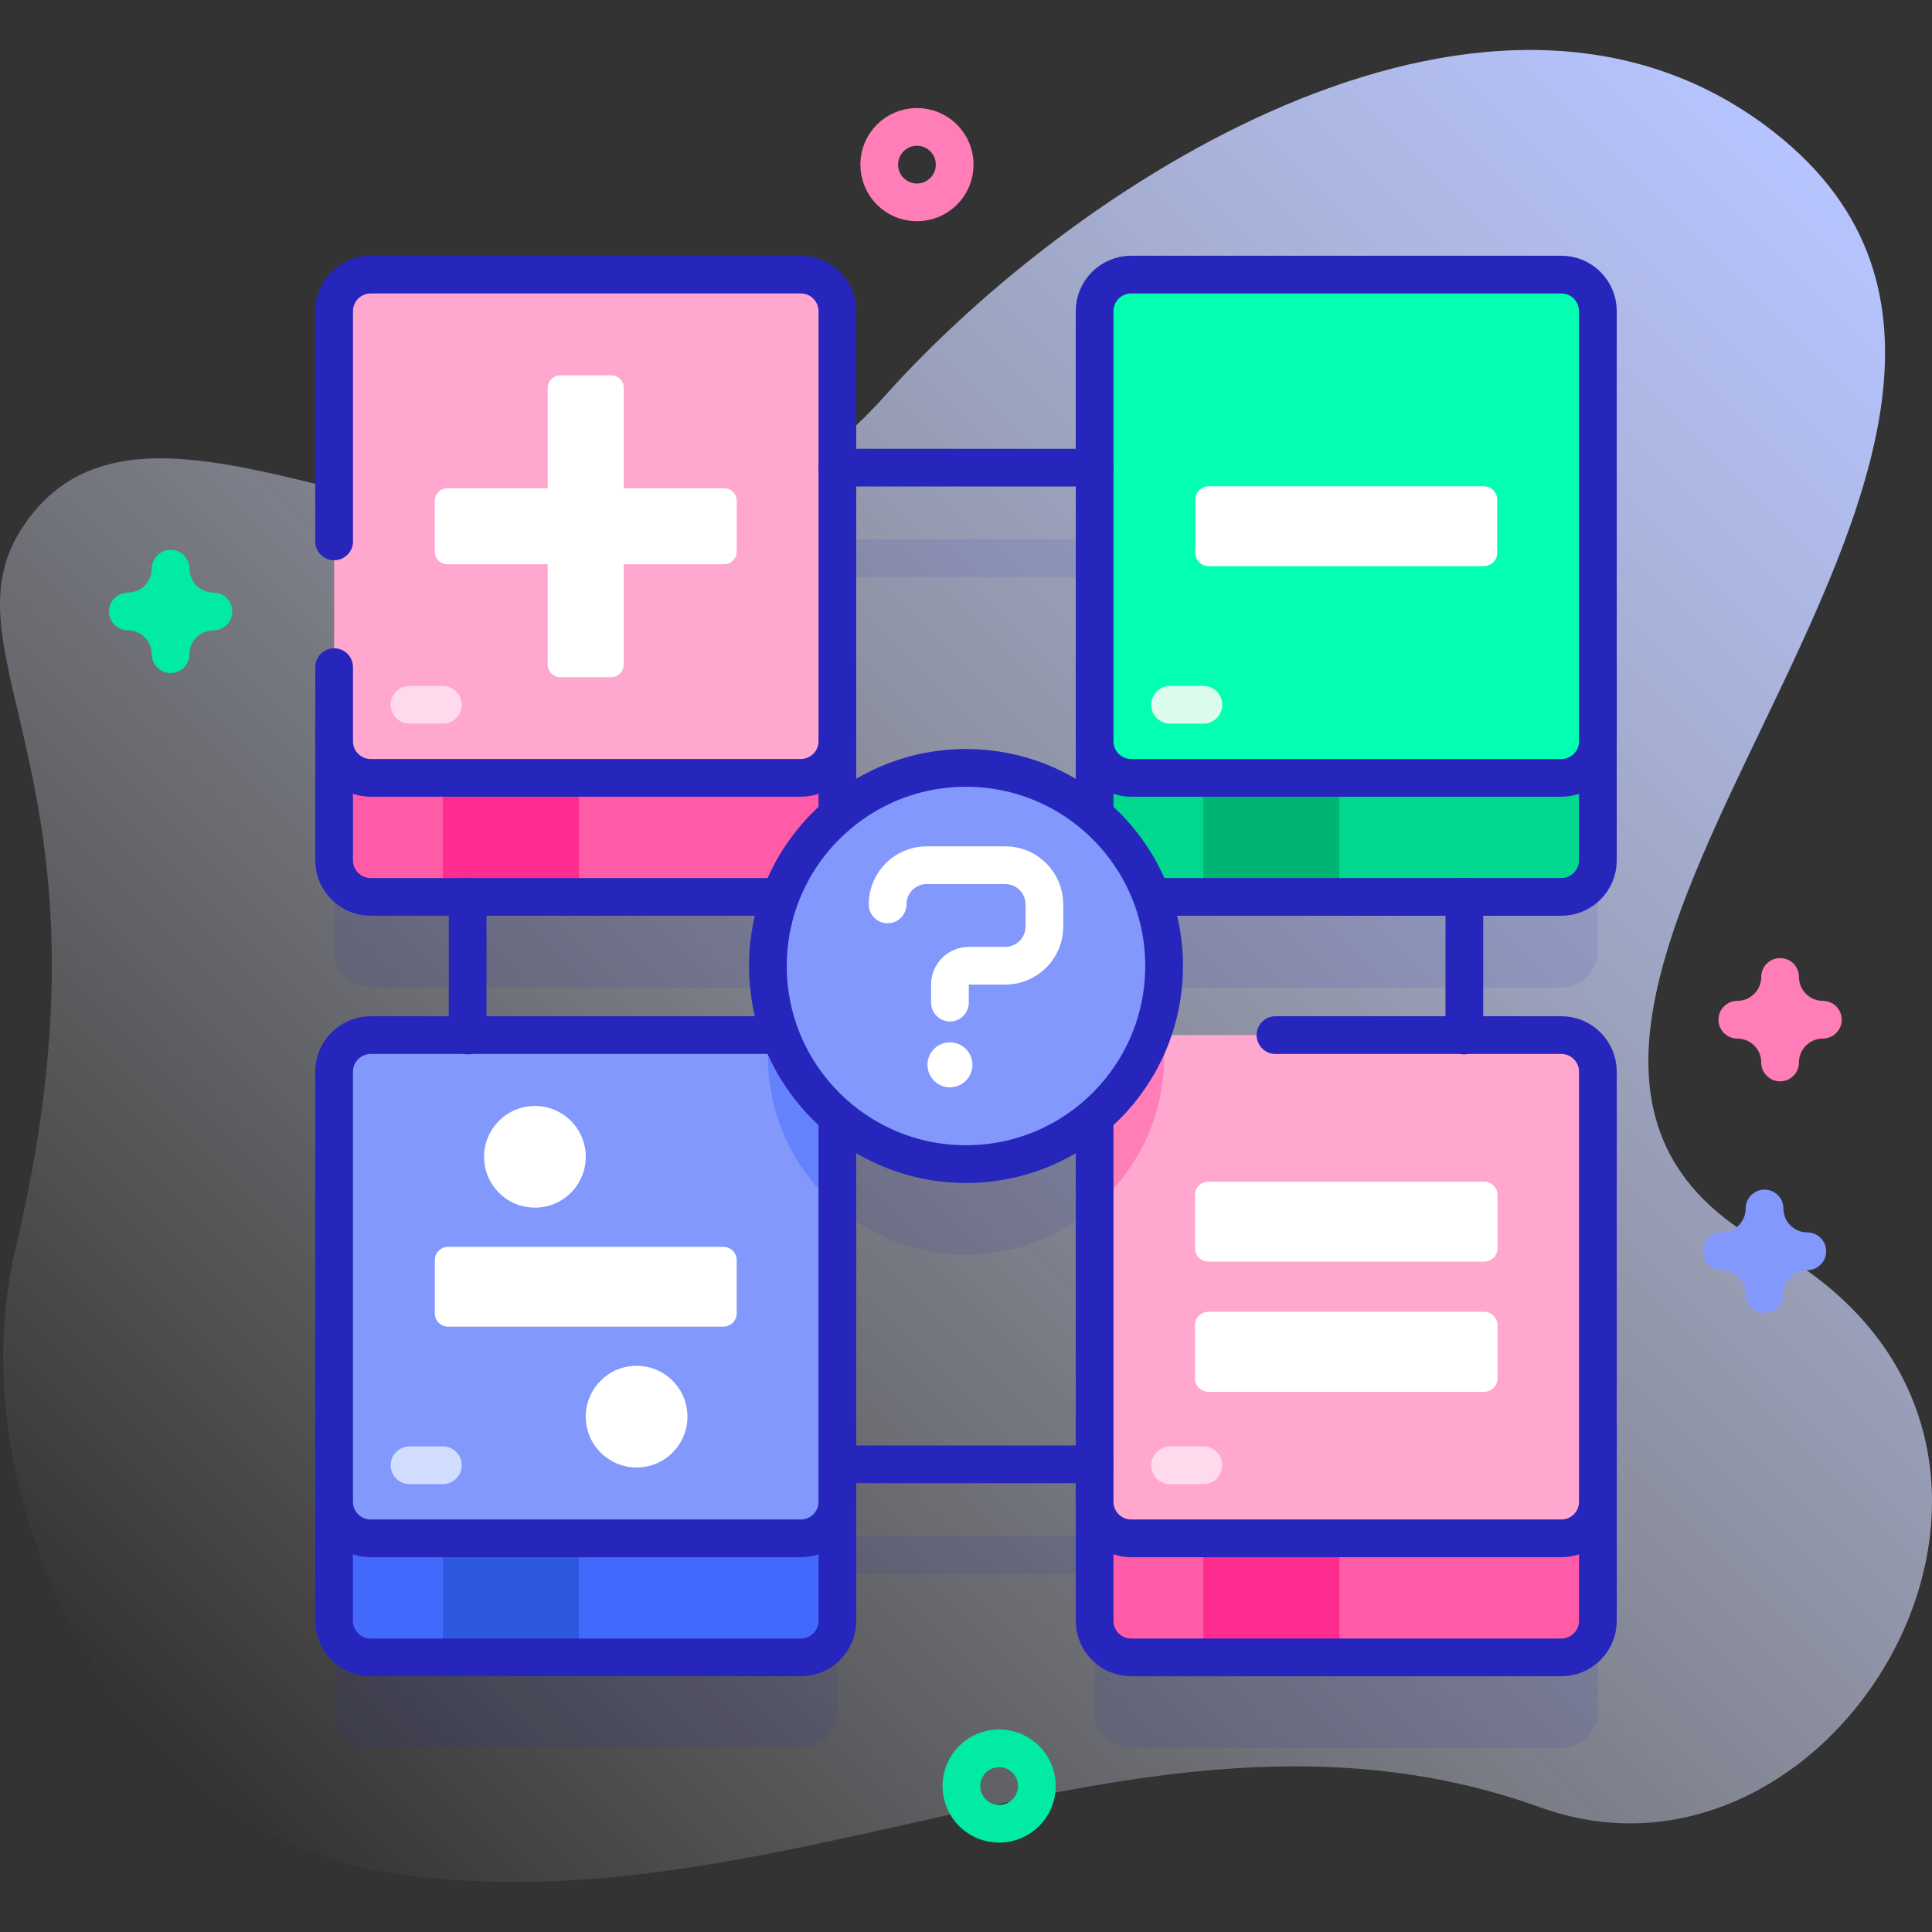<?xml version="1.0" encoding="UTF-8"?>
<svg xmlns="http://www.w3.org/2000/svg" xmlns:xlink="http://www.w3.org/1999/xlink" version="1.1" id="Capa_1" x="0px" y="0px" viewBox="0 0 512 512" style="enable-background:new 0 0 512 512;" xml:space="preserve" width="512" height="512">
<rect x="0" y="0" width="512" height="512" fill="#333333" stroke="none"/>
<g>
	<g>
		<linearGradient id="SVGID_1_" gradientUnits="userSpaceOnUse" x1="61.95" y1="482.816" x2="490.439" y2="54.327">
			<stop offset="0" style="stop-color:#FFFFFF;stop-opacity:0"/>
			<stop offset="1" style="stop-color:#B6C4FF"/>
		</linearGradient>
		<path style="fill:url(#SVGID_1_);" d="M468.117,330.006c-107.645-58.563,105.516-213,2.423-294.676&#10;&#9;&#9;&#9;c-73.435-58.179-183.066,10.377-236.172,69.723c-80.427,89.878-189.385-25.81-228.619,35.031&#10;&#9;&#9;&#9;c-21.854,33.89,27.754,67.53-1.55,190.333c-16.496,69.128,29.537,155.483,99.731,166.004&#10;&#9;&#9;&#9;c104.728,15.697,201.937-54.309,304.251-17.453C488.612,507.942,561.6,380.864,468.117,330.006z"/>
	</g>
	<g>
		<g>
			<g>
				<path style="opacity:0.1;fill:#2626BC;" d="M413.76,298.31h-20.694v-36.615c0-0.003-0.001-0.005-0.001-0.008h20.695&#10;&#9;&#9;&#9;&#9;&#9;c5.355,0,9.696-4.341,9.696-9.695V106.466c0-5.355-4.341-9.695-9.696-9.695h-113.98c-5.354,0-9.695,4.341-9.695,9.695v36.467&#10;&#9;&#9;&#9;&#9;&#9;c0,0,0,0,0,0h-68.17c0,0,0,0,0,0v-36.467c0-5.355-4.341-9.695-9.695-9.695H98.24c-5.355,0-9.696,4.341-9.696,9.695v145.526&#10;&#9;&#9;&#9;&#9;&#9;c0,5.355,4.341,9.695,9.696,9.695h20.695c0,0.003-0.001,0.005-0.001,0.008v36.615H98.24c-5.36,0-9.7,4.34-9.7,9.7l0.004,145.524&#10;&#9;&#9;&#9;&#9;&#9;c0,5.355,4.341,9.695,9.696,9.695h113.98c5.354,0,9.695-4.341,9.695-9.695v-36.467c0,0,0,0,0,0h68.17c0,0,0,0,0,0v36.467&#10;&#9;&#9;&#9;&#9;&#9;c0,5.355,4.341,9.695,9.695,9.695h113.98c5.355,0,9.696-4.341,9.696-9.695l0.004-145.524&#10;&#9;&#9;&#9;&#9;&#9;C423.46,302.65,419.12,298.31,413.76,298.31z M221.915,152.933h68.17c0,0,0,0,0,0v87.154&#10;&#9;&#9;&#9;&#9;&#9;C280.912,232.245,269.014,227.5,256,227.5s-24.912,4.745-34.085,12.587L221.915,152.933&#10;&#9;&#9;&#9;&#9;&#9;C221.915,152.933,221.915,152.933,221.915,152.933z M128.933,261.688h77.856c-2.123,5.702-3.289,11.87-3.289,18.312&#10;&#9;&#9;&#9;&#9;&#9;c0,6.441,1.165,12.608,3.288,18.31h-77.854v-36.615C128.934,261.693,128.933,261.69,128.933,261.688z M290.085,407.067h-68.17&#10;&#9;&#9;&#9;&#9;&#9;c0,0,0,0,0,0l-0.004-87.157c9.174,7.843,21.074,12.59,34.09,12.59s24.916-4.747,34.09-12.59L290.085,407.067&#10;&#9;&#9;&#9;&#9;&#9;C290.085,407.067,290.085,407.067,290.085,407.067z M383.066,261.695v36.615h-77.854c2.122-5.702,3.288-11.869,3.288-18.31&#10;&#9;&#9;&#9;&#9;&#9;c0-6.442-1.166-12.61-3.289-18.312h77.856C383.067,261.69,383.066,261.693,383.066,261.695z"/>
				<g>
					<g>
						<g>
							<g>
								<g>
									<path style="fill:#FF5BA7;" d="M98.239,237.688h113.98c5.355,0,9.695-4.341,9.695-9.695v-51.929&#10;&#9;&#9;&#9;&#9;&#9;&#9;&#9;&#9;&#9;&#9;c0-5.355-4.341-9.695-9.695-9.695H98.239c-5.355,0-9.695,4.341-9.695,9.695v51.929&#10;&#9;&#9;&#9;&#9;&#9;&#9;&#9;&#9;&#9;&#9;C88.544,233.347,92.885,237.688,98.239,237.688z"/>
									<rect x="117.368" y="206.142" style="fill:#FD2C8E;" width="36.028" height="31.546"/>
									
										<path style="fill:none;stroke:#2626BC;stroke-width:10;stroke-linecap:round;stroke-linejoin:round;stroke-miterlimit:10;" d="&#10;&#9;&#9;&#9;&#9;&#9;&#9;&#9;&#9;&#9;&#9;M88.544,194.063v33.929c0,5.355,4.341,9.695,9.695,9.695h113.98c5.355,0,9.695-4.341,9.695-9.695v-51.929"/>
								</g>
								<g>
									<path style="fill:#FFA7CE;" d="M98.239,206.142h113.98c5.355,0,9.695-4.341,9.695-9.695V82.466&#10;&#9;&#9;&#9;&#9;&#9;&#9;&#9;&#9;&#9;&#9;c0-5.355-4.341-9.695-9.695-9.695H98.239c-5.355,0-9.695,4.341-9.695,9.695v113.98&#10;&#9;&#9;&#9;&#9;&#9;&#9;&#9;&#9;&#9;&#9;C88.544,201.801,92.885,206.142,98.239,206.142z"/>
									
										<path style="fill:none;stroke:#2626BC;stroke-width:10;stroke-linecap:round;stroke-linejoin:round;stroke-miterlimit:10;" d="&#10;&#9;&#9;&#9;&#9;&#9;&#9;&#9;&#9;&#9;&#9;M88.544,176.8v19.646c0,5.355,4.341,9.695,9.696,9.695h113.98c5.354,0,9.695-4.341,9.695-9.695V82.466&#10;&#9;&#9;&#9;&#9;&#9;&#9;&#9;&#9;&#9;&#9;c0-5.355-4.341-9.695-9.695-9.695H98.24c-5.355,0-9.696,4.341-9.696,9.695v61.01"/>
								</g>
							</g>
						</g>
						<g>
							<g>
								<g>
									<path style="fill:#4369FC;" d="M98.239,439.229h113.98c5.355,0,9.695-4.341,9.695-9.695v-51.929&#10;&#9;&#9;&#9;&#9;&#9;&#9;&#9;&#9;&#9;&#9;c0-5.355-4.341-9.695-9.695-9.695H98.239c-5.355,0-9.695,4.341-9.695,9.695v51.929&#10;&#9;&#9;&#9;&#9;&#9;&#9;&#9;&#9;&#9;&#9;C88.544,434.888,92.885,439.229,98.239,439.229z"/>
									<rect x="117.368" y="407.68" style="fill:#2D58DF;" width="36.028" height="31.546"/>
									
										<path style="fill:none;stroke:#2626BC;stroke-width:10;stroke-linecap:round;stroke-linejoin:round;stroke-miterlimit:10;" d="&#10;&#9;&#9;&#9;&#9;&#9;&#9;&#9;&#9;&#9;&#9;M98.239,439.229h113.98c5.355,0,9.695-4.341,9.695-9.695v-51.929c0-5.355-4.341-9.695-9.695-9.695H98.239&#10;&#9;&#9;&#9;&#9;&#9;&#9;&#9;&#9;&#9;&#9;c-5.355,0-9.695,4.341-9.695,9.695v51.929C88.544,434.888,92.885,439.229,98.239,439.229z"/>
								</g>
								<g>
									<path style="fill:#8298FD;" d="M221.91,284.01v113.98c0,5.35-4.34,9.69-9.69,9.69H98.24c-5.36,0-9.7-4.34-9.7-9.69V284.01&#10;&#9;&#9;&#9;&#9;&#9;&#9;&#9;&#9;&#9;&#9;c0-5.36,4.34-9.7,9.7-9.7h113.98C217.57,274.31,221.91,278.65,221.91,284.01z"/>
									<path style="fill:#6582FD;" d="M221.91,284.01v35.9c-11.27-9.62-18.41-23.93-18.41-39.91c0-1.92,0.1-3.82,0.31-5.69h8.41&#10;&#9;&#9;&#9;&#9;&#9;&#9;&#9;&#9;&#9;&#9;C217.57,274.31,221.91,278.65,221.91,284.01z"/>
									
										<path style="fill:none;stroke:#2626BC;stroke-width:10;stroke-linecap:round;stroke-linejoin:round;stroke-miterlimit:10;" d="&#10;&#9;&#9;&#9;&#9;&#9;&#9;&#9;&#9;&#9;&#9;M98.239,407.683h113.98c5.355,0,9.695-4.341,9.695-9.695v-113.98c0-5.355-4.341-9.695-9.695-9.695H98.239&#10;&#9;&#9;&#9;&#9;&#9;&#9;&#9;&#9;&#9;&#9;c-5.355,0-9.695,4.341-9.695,9.695v113.98C88.544,403.342,92.885,407.683,98.239,407.683z"/>
								</g>
							</g>
						</g>
					</g>
					<g>
						<g>
							<g>
								<g>
									<path style="fill:#00D78F;" d="M299.781,237.688h113.98c5.355,0,9.695-4.341,9.695-9.695v-51.929&#10;&#9;&#9;&#9;&#9;&#9;&#9;&#9;&#9;&#9;&#9;c0-5.355-4.341-9.695-9.695-9.695h-113.98c-5.355,0-9.695,4.341-9.695,9.695v51.929&#10;&#9;&#9;&#9;&#9;&#9;&#9;&#9;&#9;&#9;&#9;C290.085,233.347,294.426,237.688,299.781,237.688z"/>
									<rect x="318.913" y="206.142" style="fill:#00B474;" width="36.028" height="31.546"/>
									
										<path style="fill:none;stroke:#2626BC;stroke-width:10;stroke-linecap:round;stroke-linejoin:round;stroke-miterlimit:10;" d="&#10;&#9;&#9;&#9;&#9;&#9;&#9;&#9;&#9;&#9;&#9;M299.781,237.688h113.98c5.355,0,9.695-4.341,9.695-9.695v-51.929c0-5.355-4.341-9.695-9.695-9.695h-113.98&#10;&#9;&#9;&#9;&#9;&#9;&#9;&#9;&#9;&#9;&#9;c-5.355,0-9.695,4.341-9.695,9.695v51.929C290.085,233.347,294.426,237.688,299.781,237.688z"/>
								</g>
								<g>
									<path style="fill:#02FFB2;" d="M299.781,206.142h113.98c5.355,0,9.695-4.341,9.695-9.695V82.466&#10;&#9;&#9;&#9;&#9;&#9;&#9;&#9;&#9;&#9;&#9;c0-5.355-4.341-9.695-9.695-9.695h-113.98c-5.355,0-9.695,4.341-9.695,9.695v113.98&#10;&#9;&#9;&#9;&#9;&#9;&#9;&#9;&#9;&#9;&#9;C290.085,201.801,294.426,206.142,299.781,206.142z"/>
									
										<path style="fill:none;stroke:#2626BC;stroke-width:10;stroke-linecap:round;stroke-linejoin:round;stroke-miterlimit:10;" d="&#10;&#9;&#9;&#9;&#9;&#9;&#9;&#9;&#9;&#9;&#9;M299.781,206.142h113.98c5.355,0,9.695-4.341,9.695-9.695V82.466c0-5.355-4.341-9.695-9.695-9.695h-113.98&#10;&#9;&#9;&#9;&#9;&#9;&#9;&#9;&#9;&#9;&#9;c-5.355,0-9.695,4.341-9.695,9.695v113.98C290.085,201.801,294.426,206.142,299.781,206.142z"/>
								</g>
							</g>
						</g>
						<g>
							<g>
								<g>
									<path style="fill:#FF5BA7;" d="M299.781,439.229h113.98c5.355,0,9.695-4.341,9.695-9.695v-51.929&#10;&#9;&#9;&#9;&#9;&#9;&#9;&#9;&#9;&#9;&#9;c0-5.355-4.341-9.695-9.695-9.695h-113.98c-5.355,0-9.695,4.341-9.695,9.695v51.929&#10;&#9;&#9;&#9;&#9;&#9;&#9;&#9;&#9;&#9;&#9;C290.085,434.888,294.426,439.229,299.781,439.229z"/>
									<rect x="318.913" y="407.68" style="fill:#FD2C8E;" width="36.028" height="31.546"/>
									
										<path style="fill:none;stroke:#2626BC;stroke-width:10;stroke-linecap:round;stroke-linejoin:round;stroke-miterlimit:10;" d="&#10;&#9;&#9;&#9;&#9;&#9;&#9;&#9;&#9;&#9;&#9;M299.781,439.229h113.98c5.355,0,9.695-4.341,9.695-9.695v-51.929c0-5.355-4.341-9.695-9.695-9.695h-113.98&#10;&#9;&#9;&#9;&#9;&#9;&#9;&#9;&#9;&#9;&#9;c-5.355,0-9.695,4.341-9.695,9.695v51.929C290.085,434.888,294.426,439.229,299.781,439.229z"/>
								</g>
								<g>
									<path style="fill:#FFA7CE;" d="M423.46,284.01v113.98c0,5.35-4.34,9.69-9.7,9.69H299.78c-5.35,0-9.69-4.34-9.69-9.69&#10;&#9;&#9;&#9;&#9;&#9;&#9;&#9;&#9;&#9;&#9;V284.01c0-5.36,4.34-9.7,9.69-9.7h113.98C419.12,274.31,423.46,278.65,423.46,284.01z"/>
									<path style="fill:#FF7EB7;" d="M308.5,280c0,15.98-7.14,30.29-18.41,39.91v-35.9c0-5.36,4.34-9.7,9.69-9.7h8.41&#10;&#9;&#9;&#9;&#9;&#9;&#9;&#9;&#9;&#9;&#9;C308.4,276.18,308.5,278.08,308.5,280z"/>
									
										<path style="fill:none;stroke:#2626BC;stroke-width:10;stroke-linecap:round;stroke-linejoin:round;stroke-miterlimit:10;" d="&#10;&#9;&#9;&#9;&#9;&#9;&#9;&#9;&#9;&#9;&#9;M290.085,284.008v113.98c0,5.355,4.341,9.695,9.695,9.695h113.98c5.355,0,9.696-4.341,9.696-9.695v-113.98&#10;&#9;&#9;&#9;&#9;&#9;&#9;&#9;&#9;&#9;&#9;c0-5.355-4.341-9.695-9.696-9.695h-75.741"/>
								</g>
							</g>
						</g>
					</g>
				</g>
				<g>
					<g>
						<g>
							<g>
								<circle style="fill:#8298FD;" cx="256" cy="256" r="52.5"/>
								
									<circle style="fill:none;stroke:#2626BC;stroke-width:10;stroke-linecap:round;stroke-linejoin:round;stroke-miterlimit:10;" cx="256" cy="256" r="52.5"/>
							</g>
						</g>
					</g>
					<g>
						<g>
							<circle style="fill:#FFFFFF;" cx="251.745" cy="282.194" r="5.96"/>
						</g>
						
							<path style="fill:none;stroke:#FFFFFF;stroke-width:10;stroke-linecap:round;stroke-linejoin:round;stroke-miterlimit:10;" d="&#10;&#9;&#9;&#9;&#9;&#9;&#9;&#9;M235.222,239.673L235.222,239.673c0-5.738,4.651-10.389,10.389-10.389h20.779c5.738,0,10.389,4.651,10.389,10.389v5.874&#10;&#9;&#9;&#9;&#9;&#9;&#9;&#9;c0,5.738-4.651,10.389-10.389,10.389h-9.645c-2.761,0-5,2.239-5,5v4.764"/>
					</g>
				</g>
				<g>
					
						<line style="fill:none;stroke:#2626BC;stroke-width:10;stroke-linecap:round;stroke-linejoin:round;stroke-miterlimit:10;" x1="221.915" y1="123.933" x2="290.085" y2="123.933"/>
					
						<line style="fill:none;stroke:#2626BC;stroke-width:10;stroke-linecap:round;stroke-linejoin:round;stroke-miterlimit:10;" x1="221.915" y1="388.067" x2="290.085" y2="388.067"/>
				</g>
				<g>
					
						<line style="fill:none;stroke:#2626BC;stroke-width:10;stroke-linecap:round;stroke-linejoin:round;stroke-miterlimit:10;" x1="388.067" y1="237.695" x2="388.067" y2="274.42"/>
					
						<line style="fill:none;stroke:#2626BC;stroke-width:10;stroke-linecap:round;stroke-linejoin:round;stroke-miterlimit:10;" x1="123.933" y1="237.695" x2="123.933" y2="274.42"/>
				</g>
				<g>
					<path style="fill:#FFFFFF;" d="M148.514,99.456h13.431c1.855,0,3.358,1.504,3.358,3.358v26.568h26.568&#10;&#9;&#9;&#9;&#9;&#9;&#9;c1.855,0,3.358,1.504,3.358,3.358v13.431c0,1.855-1.503,3.358-3.358,3.358l-26.569,0.002l0,26.566&#10;&#9;&#9;&#9;&#9;&#9;&#9;c0,1.855-1.504,3.359-3.359,3.358l-13.435-0.003c-1.855,0-3.358-1.504-3.358-3.359l0.002-26.561l-26.561,0.002&#10;&#9;&#9;&#9;&#9;&#9;&#9;c-1.855,0-3.358-1.503-3.359-3.358l-0.003-13.435c0-1.855,1.503-3.359,3.358-3.359l26.566,0l0.002-26.569&#10;&#9;&#9;&#9;&#9;&#9;&#9;C145.156,100.959,146.659,99.456,148.514,99.456z"/>
				</g>
				<path style="fill:#FFFFFF;" d="M393.245,128.88h-72.948c-1.948,0-3.526,1.579-3.526,3.527l0.003,14.106&#10;&#9;&#9;&#9;&#9;&#9;c0,1.947,1.579,3.525,3.526,3.525l72.945-0.005c1.947,0,3.526-1.579,3.526-3.526v-14.101&#10;&#9;&#9;&#9;&#9;&#9;C396.771,130.458,395.193,128.88,393.245,128.88z"/>
				<g>
					<path style="fill:#FFFFFF;" d="M393.316,313.149h-73.09c-1.951,0-3.533,1.582-3.533,3.534l0.003,14.133&#10;&#9;&#9;&#9;&#9;&#9;&#9;c0,1.951,1.582,3.532,3.533,3.532l73.086-0.005c1.951,0,3.533-1.582,3.533-3.533v-14.128&#10;&#9;&#9;&#9;&#9;&#9;&#9;C396.849,314.731,395.267,313.149,393.316,313.149z"/>
					<path style="fill:#FFFFFF;" d="M393.316,347.647h-73.09c-1.951,0-3.533,1.582-3.533,3.534l0.003,14.133&#10;&#9;&#9;&#9;&#9;&#9;&#9;c0,1.951,1.582,3.532,3.533,3.532l73.086-0.005c1.951,0,3.533-1.582,3.533-3.533V351.18&#10;&#9;&#9;&#9;&#9;&#9;&#9;C396.849,349.229,395.267,347.647,393.316,347.647z"/>
				</g>
				<path style="fill:#FFFFFF;" d="M191.703,330.419h-72.948c-1.948,0-3.526,1.579-3.526,3.527l0.003,14.106&#10;&#9;&#9;&#9;&#9;&#9;c0,1.947,1.579,3.525,3.526,3.525l72.945-0.005c1.947,0,3.526-1.579,3.526-3.526v-14.101&#10;&#9;&#9;&#9;&#9;&#9;C195.229,331.997,193.65,330.419,191.703,330.419z"/>
				<g>
					<circle style="fill:#FFFFFF;" cx="141.759" cy="306.567" r="13.474"/>
					<circle style="fill:#FFFFFF;" cx="168.706" cy="375.428" r="13.474"/>
				</g>
			</g>
			<g>
				
					<line style="fill:none;stroke:#FFDAEC;stroke-width:10;stroke-linecap:round;stroke-linejoin:round;stroke-miterlimit:10;" x1="108.54" y1="186.771" x2="117.368" y2="186.771"/>
				
					<line style="fill:none;stroke:#DBFCED;stroke-width:10;stroke-linecap:round;stroke-linejoin:round;stroke-miterlimit:10;" x1="310.085" y1="186.771" x2="318.913" y2="186.771"/>
			</g>
			<g>
				
					<line style="fill:none;stroke:#D1DDFF;stroke-width:10;stroke-linecap:round;stroke-linejoin:round;stroke-miterlimit:10;" x1="108.54" y1="388.31" x2="117.368" y2="388.31"/>
				
					<line style="fill:none;stroke:#FFDAEC;stroke-width:10;stroke-linecap:round;stroke-linejoin:round;stroke-miterlimit:10;" x1="310.085" y1="388.31" x2="318.913" y2="388.31"/>
			</g>
		</g>
		<path style="fill:none;stroke:#01EBA4;stroke-width:10;stroke-linecap:round;stroke-linejoin:round;stroke-miterlimit:10;" d="&#10;&#9;&#9;&#9;M45.219,150.708c0,6.259-5.074,11.333-11.333,11.333c6.259,0,11.333,5.074,11.333,11.333c0-6.259,5.074-11.333,11.333-11.333&#10;&#9;&#9;&#9;C50.293,162.041,45.219,156.967,45.219,150.708z"/>
		<path style="fill:none;stroke:#8298FD;stroke-width:10;stroke-linecap:round;stroke-linejoin:round;stroke-miterlimit:10;" d="&#10;&#9;&#9;&#9;M467.621,320.268c0,6.259-5.074,11.333-11.333,11.333c6.259,0,11.333,5.074,11.333,11.333c0-6.259,5.074-11.333,11.333-11.333&#10;&#9;&#9;&#9;C472.695,331.601,467.621,326.527,467.621,320.268z"/>
		<path style="fill:none;stroke:#FF7EB7;stroke-width:10;stroke-linecap:round;stroke-linejoin:round;stroke-miterlimit:10;" d="&#10;&#9;&#9;&#9;M471.743,258.901c0,6.259-5.074,11.333-11.333,11.333c6.259,0,11.333,5.074,11.333,11.333c0-6.259,5.074-11.333,11.333-11.333&#10;&#9;&#9;&#9;C476.817,270.235,471.743,265.16,471.743,258.901z"/>
		
			<circle style="fill:none;stroke:#FF7EB7;stroke-width:10;stroke-linecap:round;stroke-linejoin:round;stroke-miterlimit:10;" cx="243" cy="43.629" r="10"/>
		
			<circle style="fill:none;stroke:#01EBA4;stroke-width:10;stroke-linecap:round;stroke-linejoin:round;stroke-miterlimit:10;" cx="264.781" cy="473.32" r="10"/>
	</g>
</g>















</svg>
